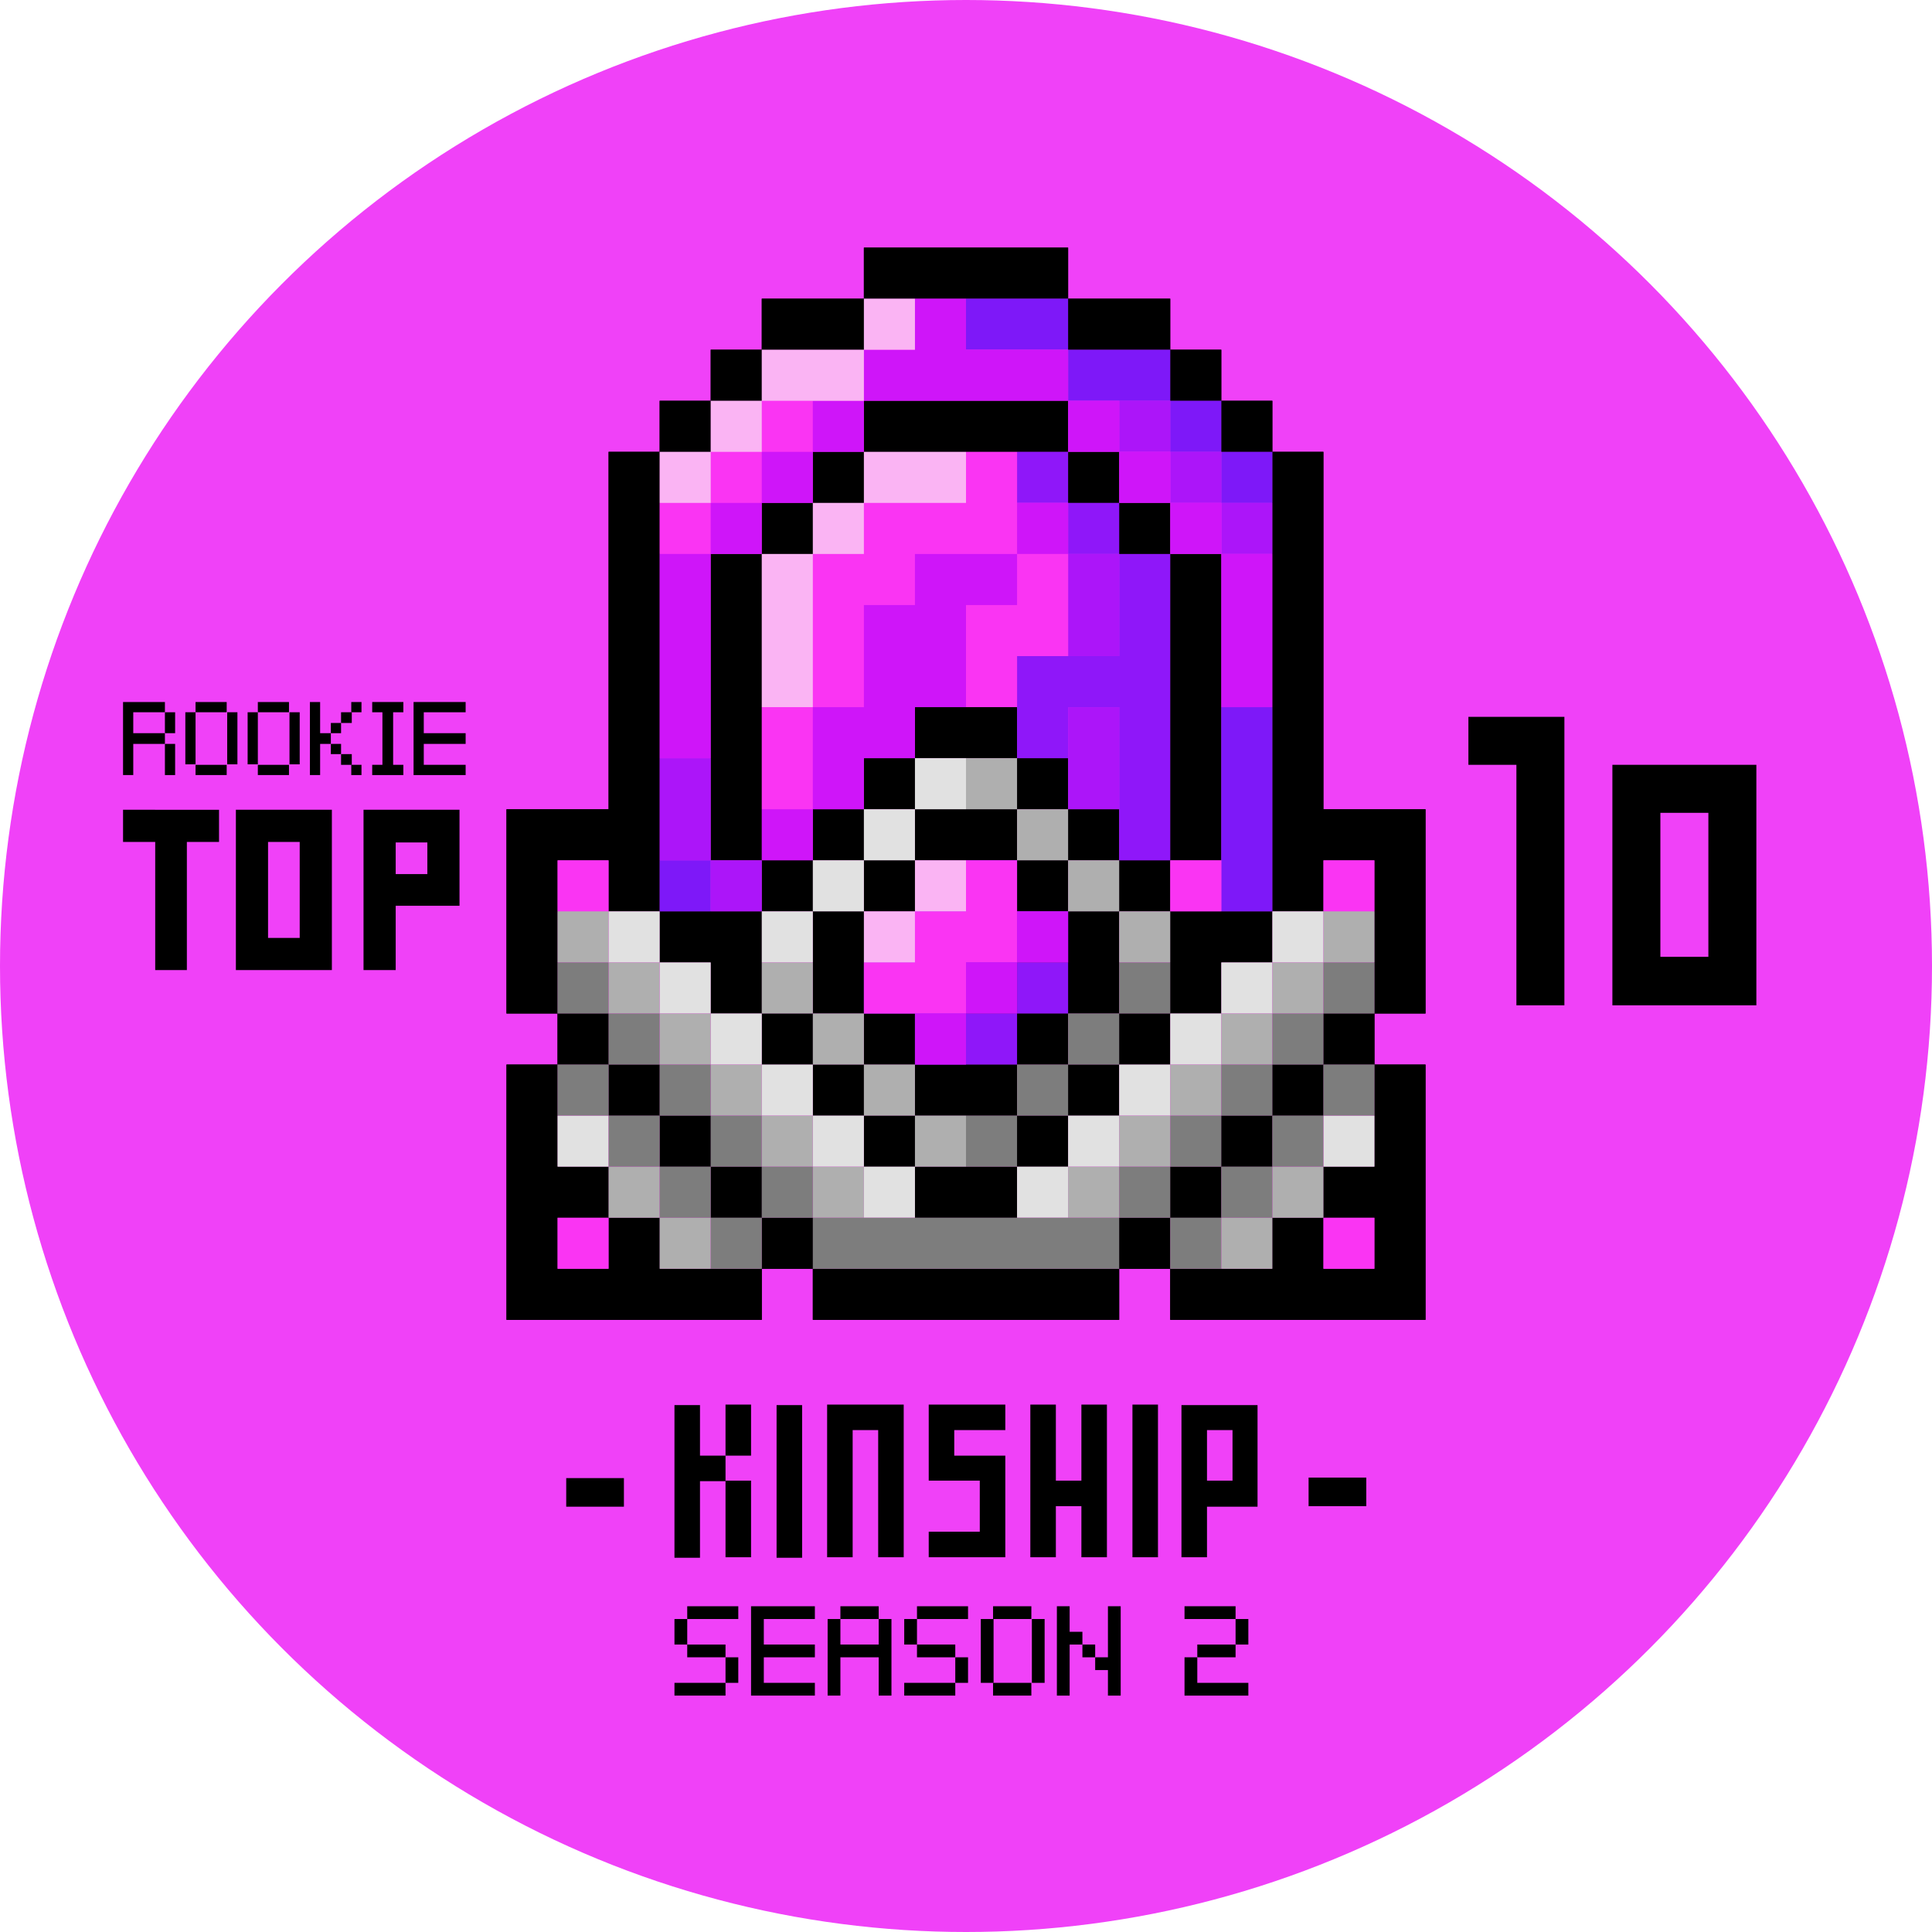 <svg xmlns="http://www.w3.org/2000/svg" xmlns:xlink="http://www.w3.org/1999/xlink" viewBox="0 0 378.4 378.4"><circle cx="189.2" cy="189.2" r="189.2" fill="#f041f8"/><path d="M256.3 289.4v5.6h11.3v-5.6h-11.3zm-145.4 5.7h11.3v-5.6h-11.3v5.6h0zm31.2-10h5v-10h-5v10z"/><path d="M137.1 275.2h-5v29.9h5v-15h5v-5h-5v-9.9z"/><path d="M147.1 305v-15h-5v15h5zm10-29.8h-5v5 24.9h5v-29.9zM162 305h5v-24.9h5V305h5v-29.9h-15V305zm34.9-19.9h-10v-5h10v-5h-15V290h10v10h-10v5h15v-19.9zm34.5 19.9h5v-9.9h9.9v-19.9h-14.9V305zm5-24.9h5v9.9h-5v-9.9zM211.8 305h5v-29.9h-5V290h-5v-14.9h-5V305h5v-10h5v10zm10 0h5v-29.9h-5V305zm-87.2 17.1h7.5v2.5h-7.5v-2.5z"/><path d="M134.6 314.6h10v2.5h-10v-2.5zm7.5 10h2.5v5h-2.5v-5z"/><path d="M132.1 317.1h2.5v5h-2.5v-5zm0 12.5h10v2.5h-10v-2.5zm15 2.5h12.5v-2.5h-10v-5h10v-2.5h-10v-5h10v-2.5h-12.5v17.5zm25-10h-7.5v-5h-2.5v15h2.5v-7.5h7.5v7.5h2.5v-15h-2.5v5z"/><path d="M164.6 314.6h7.5v2.5h-7.5v-2.5zm15 0h10v2.5h-10v-2.5zm0 7.5h7.5v2.5h-7.5v-2.5z"/><path d="M187.1 324.6h2.5v5h-2.5v-5zm-10-7.5h2.5v5h-2.5v-5z"/><path d="M177.1 329.6h10v2.5h-10v-2.5zm25-12.5h2.5v12.5h-2.5v-12.5zm-7.6-2.5h7.5v2.5h-7.5v-2.5zm0 15h7.5v2.5h-7.5v-2.5z"/><path d="M192.1 317.1h2.5v12.5h-2.5v-12.5zm19.9 5h2.5v2.5H212v-2.5z"/><path d="M217 324.6h-2.5v2.5h2.5v5h2.5v-17.5H217v10zm-7.5-5v-5H207v17.5h2.5v-10h2.5v-2.5h-2.5zm25 2.5h7.5v2.5h-7.5v-2.5z"/><path d="M242 317.1h2.5v5H242v-5z"/><path d="M232 314.6h10v2.5h-10v-2.5zm0 17.5h12.5v-2.5h-10v-5H232v7.5zm55.6-182.3h9.4v47.1h9.4v-56.5h-18.8v9.4zm28.2 0v47.1H344v-47.1h-28.2 0zm18.8 37.6h-9.4v-28.2h9.4v28.2h0zM32.3 145.7h2v6.1h-2v-6.1zm0-6.2h2v4.1h-2v-4.1z"/><path d="M26.1 145.7h6.2v-2.1h-6.2v-4.1h6.2v-2h-8.2v14.3h2v-6.1zm12.2-8.2h6.1v2h-6.1v-2z"/><path d="M36.3 139.5h2v10.2h-2v-10.2zm8.2 0h2v10.2h-2v-10.2zm-6.2 10.3h6.1v2h-6.1v-2zm10.2-10.3h2v10.2h-2v-10.2z"/><path d="M50.5 149.8h6.1v2h-6.1v-2zm0-12.3h6.1v2h-6.1v-2zm6.2 2h2v10.2h-2v-10.2zm12.1-2h2v2h-2v-2zm-6.1 0h-2v14.3h2v-6.1h2.1v-2.1h-2.1v-6.1z"/><path d="M64.8 145.7h2v2h-2v-2zm0-4.1h2v2h-2v-2z"/><path d="M66.8 139.5h2.1v2.1h-2.1v-2.1zm0 8.2h2.1v2.1h-2.1v-2.1z"/><path d="M68.8 149.8h2v2h-2v-2zm10.2 0h-2v-10.3h2v-2h-6.1v2h2v10.3h-2v2H79v-2zm12.2-10.3v-2H81v14.3h10.2v-2H83v-4.1h8.2v-2.1H83v-4.1h8.2zm-45 19.1V190H65v-31.4H46.2zm12.5 25.1h-6.2v-18.8h6.2v18.8zm12.5-25.1V190h6.3v-12.6H90v-18.8H71.2h0zm6.3 12.6V165h6.2v6.2h-6.2zm-53.4-6.3h6.3V190h6.2v-25.1h6.3v-6.3H24.1v6.3zm235.1-6.4v-70h-10v-10h-10v-10h-10v-10h-20v-10h-40v10h-20v10h-10v10h-10v10h-10v70h-20v40h10v10h-10v50h50v-10h10v10h60v-10h10v10h50v-50h-10v-10h10v-40h-20z"/><g fill="#fa34f3"><path d="M149.2 178.5v-10h-10v-60h10v-10h10v-10h10v-10h40v10h10v10h10v10h10v60h-10v10h20v-90h-10v-10h-10v-10h-20v-10h-40v10h-20v10h-10v10h-10v90h20z"/><path d="M259.2 168.5v10h-10v10h-10v10h-10v10h-10v10h-10v10h-10v10h-20v-10h-10v-10h-10v-10h-10v-10h-10v-10h-10v-10h-10v-10h-10v30h10v10h10v10h10v10h10v10h10v10h60v-10h10v-10h10v-10h10v-10h10v-10h10v-30h-10 0zm-150 70h10v10h-10v-10zm150 0h10v10h-10v-10zm-100-80h10v-10h10v-10h20v10h10v10h10v10h10v-60h-10v-10h-10v-10h-40v10h-10v10h-10v60h10v-10z"/><path d="M209.2 178.5h-10v-10h-20v10h-10v20h10v10h20v-10h10v-20h0zm-20-20h10v-10h-20v10h10z"/><use xlink:href="#B"/><path d="M159.2 168.5h10v10h-10v-10zm10 40h10v10h-10v-10zm40-40h10v10h-10v-10z"/><path d="M199.2 158.5h10v10h-10v-10zm-40 30v-10h-10v20h10v-10h0z"/><path d="M229.2 178.5h-10v20h10v-20h0zm-70 20h10v10h-10v-10zm40 10h10v10h-10v-10z"/><path d="M189.2 218.5h-10v10h20v-10h-10zm20-20h10v10h-10v-10zm-70 30h-10v-10h-10v-10h-10v20h10v10h10v10h20v-10h-10v-10zm110-10v10h-10v10h-10v10h20v-10h10v-10h10v-20h-10v10h-10z"/></g><path d="M219.2 68.5h10v-10h-20v10h10z"/><use xlink:href="#B" x="60" y="-90"/><path d="M239.2 78.5h10v10h-10v-10zm-70-10v-10h-20v10h20z"/><use xlink:href="#B" x="-30" y="-90"/><path d="M129.2 78.5h10v10h-10v-10zm100 50v40h10v-60h-10v20zm-80 20v-40h-10v60h10v-20zm40-90h20v-10h-40v10h20zm0 30h20v-10h-40v10h20z"/><use xlink:href="#B" x="40" y="-70"/><path d="M219.2 98.5h10v10h-10v-10zm-60-10h10v10h-10v-10z"/><path d="M149.2 98.5h10v10h-10v-10zm30 130v10h20v-10h-20zm20-80v-10h-20v10h20zm-20 60v10h20v-10h-20z"/><path d="M199.2 198.5h10v10h-10v-10zm0-50h10v10h-10v-10zm20 20h10v10h-10v-10z"/><path d="M229.2 178.5v20h10v-10h10v-10h-20 0zm-20-20h10v10h-10v-10zm50 40h10v10h-10v-10z"/><path d="M259.2 158.5v-70h-10v90h10v-10h10v30h10v-40h-20 0zm-40 40h10v10h-10v-10z"/><use xlink:href="#B" x="40" y="50"/><path d="M199.2 218.5h10v10h-10v-10zm-80-10h10v10h-10v-10z"/><use xlink:href="#B" x="-40" y="60"/><use xlink:href="#B" x="-30" y="70"/><use xlink:href="#B" x="-20" y="80"/><path d="M129.2 248.5v-10h-10v10h-10v-10h10v-10h-10v-20h-10v50h50v-10h-20zm120-40h10v10h-10v-10z"/><use xlink:href="#B" x="70" y="60"/><use xlink:href="#B" x="60" y="70"/><use xlink:href="#B" x="50" y="80"/><path d="M199.2 248.5h-40v10h60v-10h-20zm70-20h-10v10h10v10h-10v-10h-10v10h-20v10h50v-50h-10v20zm-100-30h10v10h-10v-10zm20-40h-10v10h20v-10h-10z"/><path d="M199.2 168.5h10v10h-10v-10zm-30 0h10v10h-10v-10z"/><path d="M209.2 188.5v10h10v-20h-10v10h0zm-40-10h-10v20h10v-20h0z"/><path d="M169.2 148.5h10v10h-10v-10zm-20 20h10v10h-10v-10z"/><path d="M149.2 178.5h-20v10h10v10h10v-20h0zm10-20h10v10h-10v-10zm-50 40h10v10h-10v-10z"/><path d="M109.2 178.5v-10h10v10h10v-90h-10v70h-20v40h10v-20h0zm40 20h10v10h-10v-10z"/><use xlink:href="#B" x="-10" y="50"/><path d="M169.2 218.5h10v10h-10v-10zm20-20h10v10h-10v-10z"/><use xlink:href="#B" x="30" y="30"/><g fill="#8f17f9"><use xlink:href="#B" x="10" y="40"/><use xlink:href="#B" x="20" y="30"/><use xlink:href="#B" x="30" y="20"/><path d="M189.2 168.5v10h-10v10h-10v10h20v-10h10v-20h-10 0z"/></g><g fill="#ac15f9"><path d="M209.2 118.5v10h10v-20h-10v10zm0 30v10h10v-20h-10v10zm10-70h10v10h-10v-10z"/><use xlink:href="#B" x="60" y="-70"/><path d="M239.2 98.5h10v10h-10v-10zm-100 50h-10v20h10v-20z"/><use xlink:href="#B" x="-30" y="10"/></g><g fill="#7e18f8"><path d="M199.2 58.5h-10v10h20v-10h-10z"/><path d="M219.2 68.5h-10v10h20v-10h-10z"/><use xlink:href="#B" x="60" y="-80"/><path d="M239.2 88.5h10v10h-10v-10zm0 60v30h10v-40h-10v10zm-110 20h10v10h-10v-10z"/></g><g fill="#8f17f9"><path d="M219.2 108.5v20h-20v20h10v-10h10v30h10v-60h-10zm-20-20h10v10h-10v-10z"/><path d="M209.2 98.5h10v10h-10v-10zm-20 100h10v10h-10v-10z"/><use xlink:href="#B" x="30" y="30"/></g><g fill="#fa34f3"><path d="M199.2 88.5h-10v10h-20v10h-10v30h10v-20h10v-10h20v-20z"/><path d="M149.2 148.5v10h10v-20h-10v10zm50-30h-10v20h10v-10h10v-20h-10v10zm-50-40h10v10h-10v-10z"/><use xlink:href="#B" x="-30" y="-70"/><path d="M129.2 98.5h10v10h-10v-10zm100 70h10v10h-10v-10zm30 0h10v10h-10v-10zm-150 70h10v10h-10v-10zm150 0h10v10h-10v-10zm-150-70h10v10h-10v-10zm80 10h-10v10h-10v10h20v-10h10v-20h-10v10z"/></g><g fill="#cf15f9"><use xlink:href="#B" x="-20"/><path d="M179.2 118.5h-10v20h-10v20h10v-10h10v-10h10v-20h10v-10h-20v10z"/><path d="M199.2 98.5h10v10h-10v-10zm-40-20h10v10h-10v-10z"/><use xlink:href="#B" x="-20" y="-70"/><path d="M139.2 98.5h10v10h-10v-10zm60-30h-10v-10h-10v10h-10v10h40v-10h-10z"/><use xlink:href="#B" x="40" y="-80"/><use xlink:href="#B" x="50" y="-70"/><path d="M229.2 98.5h10v10h-10v-10zm-100 20v30h10v-40h-10v10z"/><path d="M239.2 108.5v30h10v-30h-10zm-50 80h10v10h-10v-10z"/><path d="M179.2 198.5h10v10h-10v-10zm20-20h10v10h-10v-10z"/></g><g fill="#fab4f3"><path d="M179.2 88.5h-10v10h20v-10h-10zm-30 30v20h10v-30h-10v10z"/><path d="M159.2 98.5h10v10h-10v-10zm10-40h10v10h-10v-10z"/><path d="M169.2 78.5v-10h-20v10h20z"/><use xlink:href="#B" x="-30" y="-80"/><path d="M129.2 88.5h10v10h-10v-10zm50 80h10v10h-10v-10z"/><use xlink:href="#B" y="20"/></g><g fill="#e1e1e1"><use xlink:href="#B" x="30" y="70"/><use xlink:href="#B" x="40" y="60"/><use xlink:href="#B" x="50" y="50"/><use xlink:href="#B" x="60" y="40"/><use xlink:href="#B" x="70" y="30"/><path d="M249.2 178.5h10v10h-10v-10zm-140 40h10v10h-10v-10zm150 0h10v10h-10v-10zm-90 10h10v10h-10v-10z"/><use xlink:href="#B" x="-10" y="60"/><use xlink:href="#B" x="-20" y="50"/><use xlink:href="#B" x="-30" y="40"/><path d="M129.2 188.5h10v10h-10v-10zm50-40h10v10h-10v-10z"/><path d="M169.2 158.5h10v10h-10v-10zm-20 20h10v10h-10v-10z"/><path d="M159.2 168.5h10v10h-10v-10zm-40 10h10v10h-10v-10z"/></g><g fill="#afafaf"><path d="M209.2 228.5h10v10h-10v-10zm-30-10h10v10h-10v-10z"/><path d="M219.2 218.5h10v10h-10v-10zm30-30h10v10h-10v-10z"/><path d="M259.2 178.5h10v10h-10v-10zm-30 30h10v10h-10v-10z"/><path d="M239.2 198.5h10v10h-10v-10zm-120 30h10v10h-10v-10z"/><path d="M129.2 238.5h10v10h-10v-10zm120-10h10v10h-10v-10z"/><path d="M239.2 238.5h10v10h-10v-10zm-80-10h10v10h-10v-10zm10-20h10v10h-10v-10zm20-60h10v10h-10v-10zm20 20h10v10h-10v-10z"/><path d="M199.2 158.5h10v10h-10v-10zm-50 30h10v10h-10v-10z"/><path d="M219.2 178.5h10v10h-10v-10zm-60 20h10v10h-10v-10zm-10 20h10v10h-10v-10zm-30-30h10v10h-10v-10z"/><path d="M109.2 178.5h10v10h-10v-10zm30 30h10v10h-10v-10z"/><use xlink:href="#B" x="-40" y="40"/></g><g fill="#7d7d7d"><path d="M199.2 238.5h-40v10h60v-10h-20zm0-30h10v10h-10v-10z"/><path d="M189.2 218.5h10v10h-10v-10zm20-20h10v10h-10v-10zm10 30h10v10h-10v-10zm30-30h10v10h-10v-10z"/><path d="M259.2 188.5h10v10h-10v-10zm-30 30h10v10h-10v-10z"/><path d="M239.2 208.5h10v10h-10v-10zm-120 10h10v10h-10v-10z"/><path d="M109.2 208.5h10v10h-10v-10zm30 30h10v10h-10v-10z"/><path d="M129.2 228.5h10v10h-10v-10zm120-10h10v10h-10v-10z"/><path d="M259.2 208.5h10v10h-10v-10zm-30 30h10v10h-10v-10z"/><path d="M239.2 228.5h10v10h-10v-10zm-20-40h10v10h-10v-10zm-70 40h10v10h-10v-10zm-30-30h10v10h-10v-10z"/><path d="M109.2 188.5h10v10h-10v-10zm30 30h10v10h-10v-10z"/><use xlink:href="#B" x="-40" y="50"/></g><defs ><path id="B" d="M169.2 158.5h10v10h-10v-10z"/></defs></svg>
